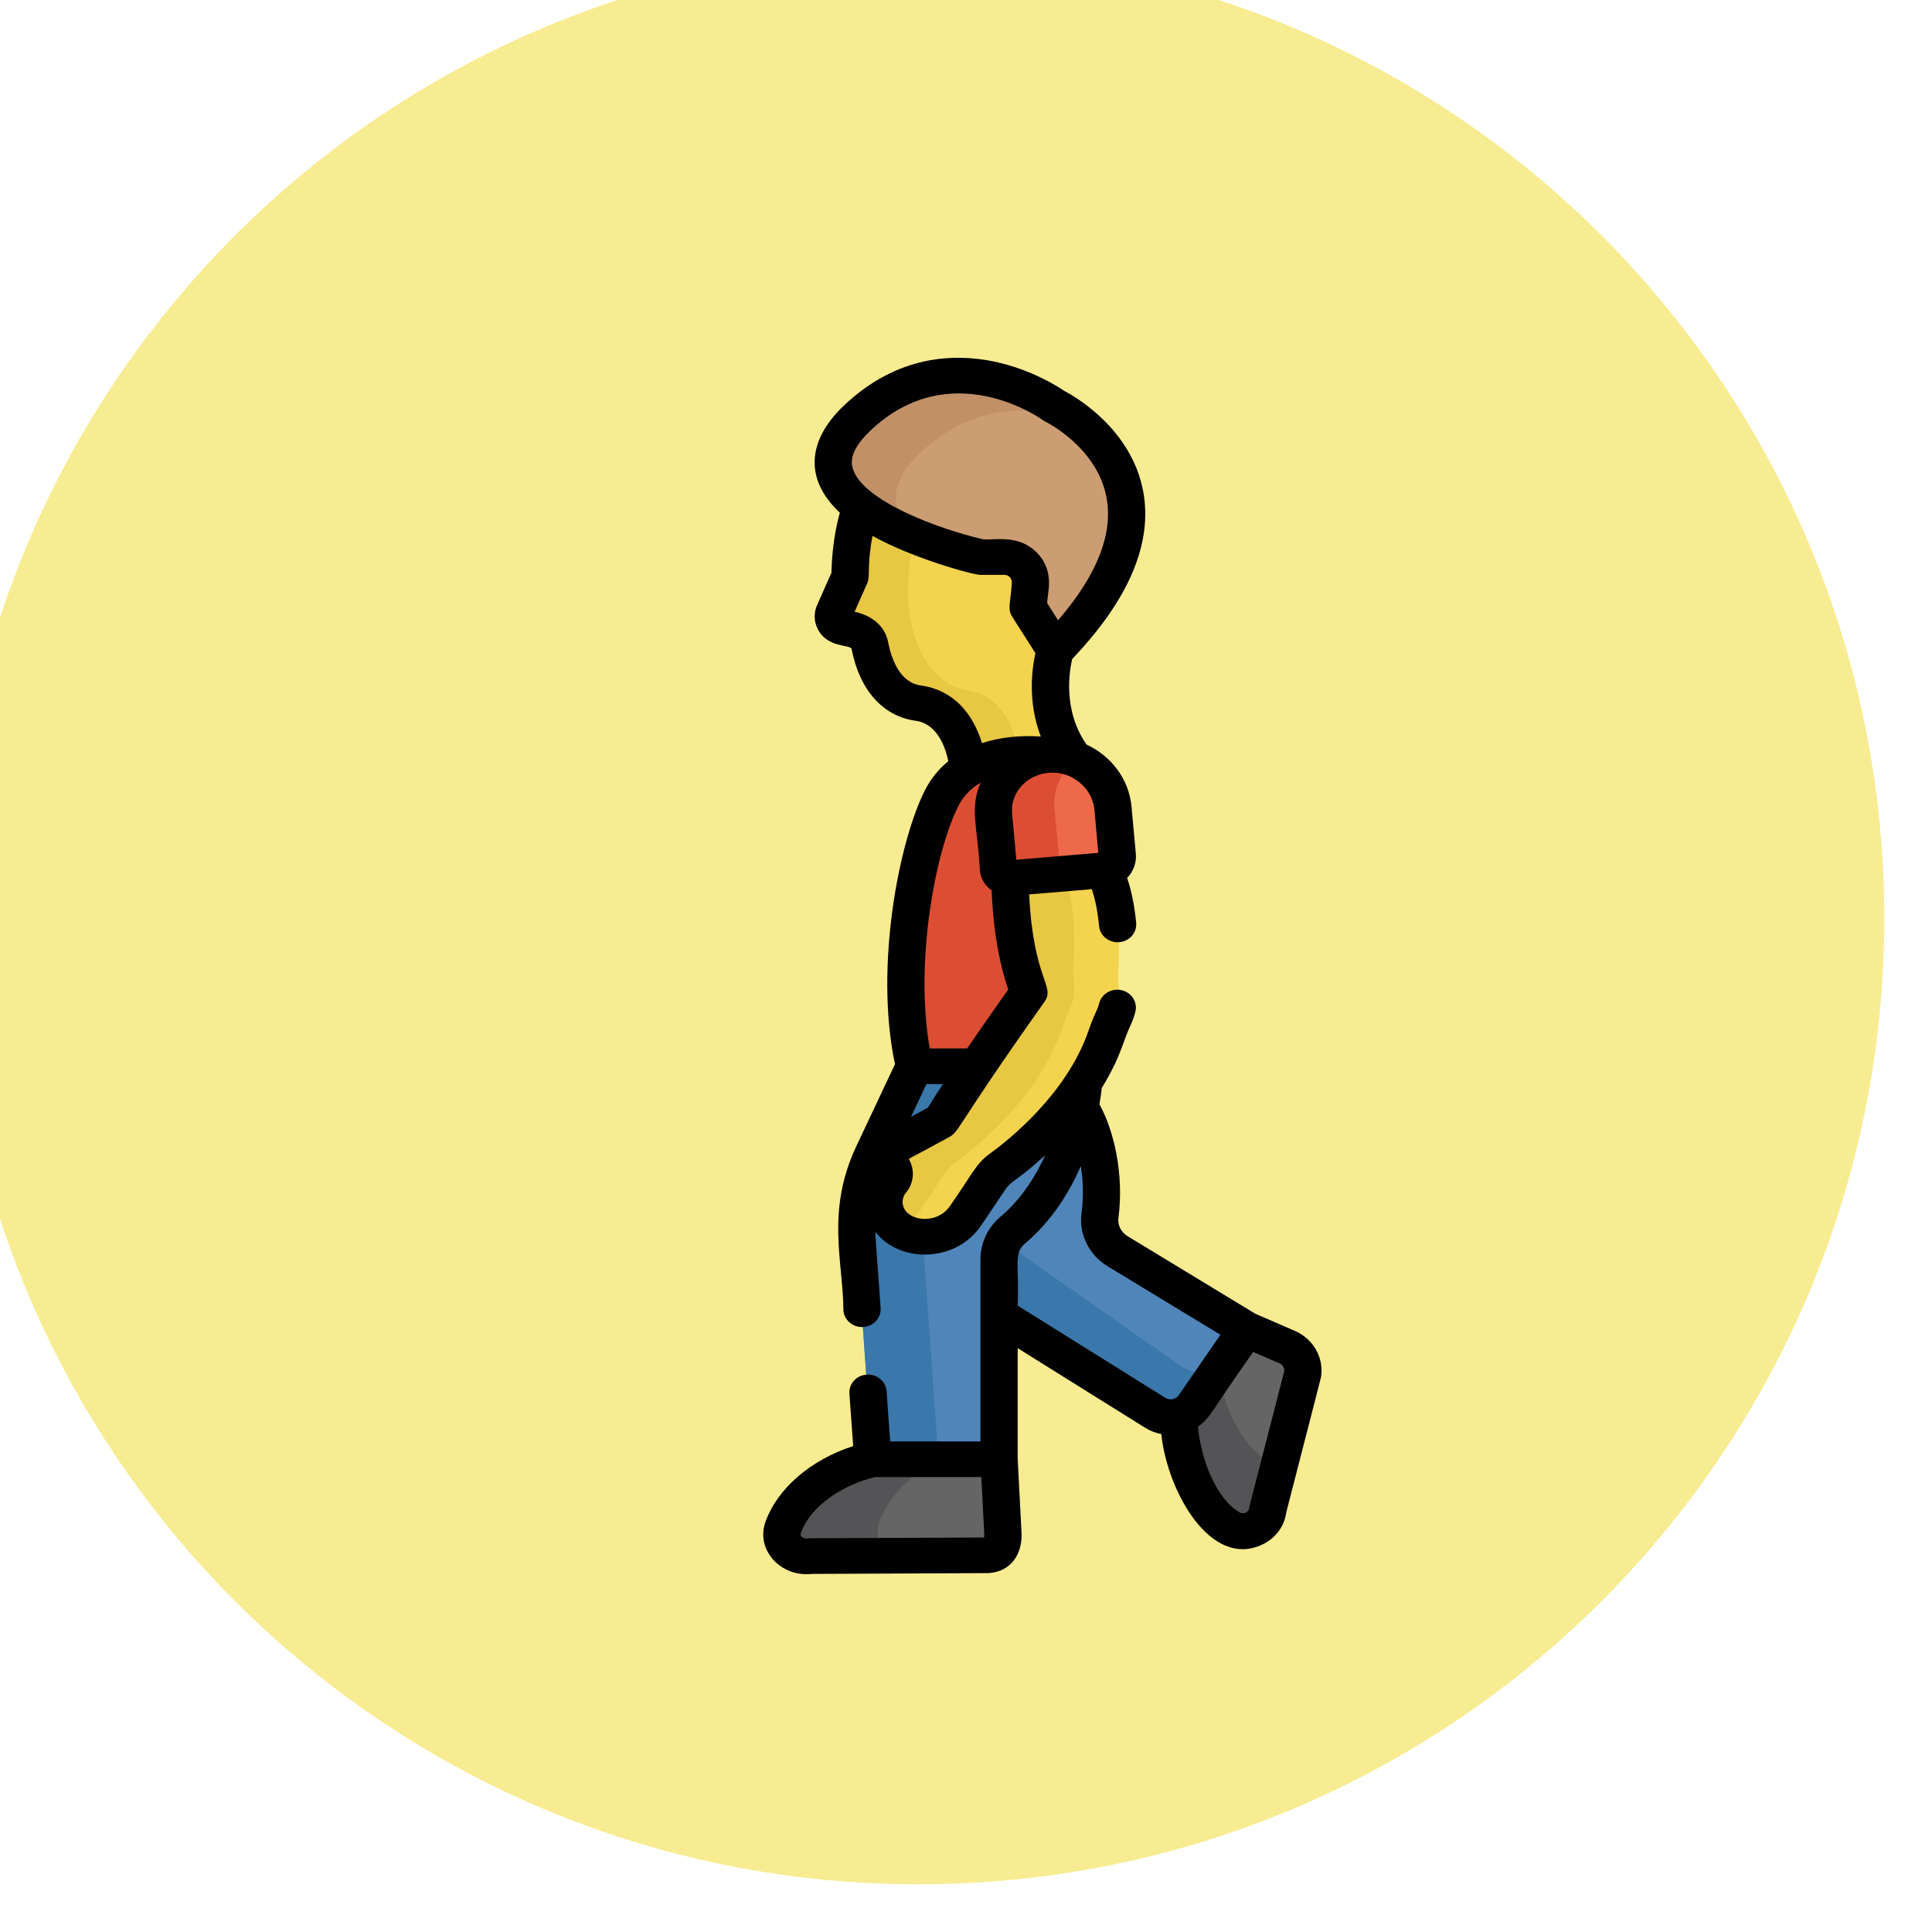 <svg width="81" height="81" viewBox="0 0 81 81" fill="none" xmlns="http://www.w3.org/2000/svg">
<g filter="url(#filter0_ii)">
<path d="M40.5 81C62.867 81 81 62.867 81 40.5C81 18.133 62.867 0 40.5 0C18.133 0 0 18.133 0 40.5C0 62.867 18.133 81 40.5 81Z" fill="#F7EC91"/>
</g>
<g style="mix-blend-mode:darken">
<g style="mix-blend-mode:luminosity">
<g style="mix-blend-mode:luminosity">
<path d="M40.62 32.343C42.031 31.484 43.885 31.775 43.885 31.775C44.303 31.74 44.707 31.805 45.072 31.948V31.82C43.456 29.751 44.272 27.261 44.272 27.261L44.271 26.996L43.235 25.369L43.328 24.402C43.387 23.784 42.878 23.252 42.229 23.253L41.245 23.255C41.245 23.255 38.12 22.552 36.315 21.217H36.217C35.749 22.496 35.665 24.163 35.665 24.163L34.999 25.669C34.889 25.919 35.031 26.204 35.302 26.279C35.571 26.394 36.36 26.367 36.498 27.076C36.649 27.856 37.117 29.287 38.522 29.479C39.895 29.666 40.544 31.052 40.62 32.343Z" fill="#F4D44E"/>
</g>
<g style="mix-blend-mode:luminosity">
<path d="M42.7 31.742C42.587 30.46 41.923 29.127 40.565 28.941C38.771 28.696 37.422 26.064 38.396 22.339C37.665 22.037 36.917 21.662 36.315 21.217H36.217C35.749 22.496 35.665 24.163 35.665 24.163L34.999 25.669C34.889 25.918 35.031 26.203 35.302 26.279C35.57 26.393 36.36 26.367 36.498 27.076C36.649 27.856 37.117 29.287 38.522 29.479C39.887 29.665 40.543 31.038 40.62 32.343C41.236 31.968 41.978 31.791 42.7 31.742Z" fill="#E8C842"/>
</g>
<g style="mix-blend-mode:luminosity">
<path d="M43.885 31.576C43.885 31.576 40.655 31.067 39.477 33.369C38.435 35.407 37.412 40.738 38.346 44.753H44.247L43.885 31.576Z" fill="#DB4E33"/>
</g>
<g style="mix-blend-mode:luminosity">
<path d="M53.991 56.457L52.276 55.714L49.44 59.352C49.44 61.361 50.396 63.344 51.579 64.038C52.245 64.429 53.108 64.018 53.178 63.273L54.638 57.602C54.716 57.125 54.451 56.656 53.991 56.457Z" fill="#656566"/>
</g>
<g style="mix-blend-mode:luminosity">
<path d="M51.049 57.288L49.44 59.352C49.44 61.361 50.396 63.345 51.579 64.038C52.245 64.429 53.108 64.018 53.178 63.273L53.665 61.383C52.538 61.351 51.28 59.33 51.049 57.288Z" fill="#545456"/>
</g>
<g style="mix-blend-mode:luminosity">
<path d="M46.859 52.424C46.334 52.105 46.045 51.525 46.122 50.935C46.451 48.433 45.101 46.414 45.101 46.414L44.94 46.508C44.676 47.802 43.99 49.971 42.234 51.455C41.871 51.761 41.673 52.209 41.673 52.673V54.998L48.443 59.217C48.992 59.559 49.728 59.413 50.089 58.889L52.276 55.714L46.859 52.424Z" fill="#5085BA"/>
</g>
<g style="mix-blend-mode:luminosity">
<path d="M49.448 57.232L41.864 51.915C41.546 52.51 41.723 52.886 41.673 54.997L48.443 59.216C48.992 59.559 49.728 59.413 50.089 58.889L51.006 57.557C50.481 57.659 49.914 57.559 49.448 57.232Z" fill="#3A77AA"/>
</g>
<g style="mix-blend-mode:luminosity">
<path d="M41.151 44.654H38.324C37.118 47.577 35.71 49.107 35.915 51.963L36.574 61.27H41.881V52.772C41.881 52.299 42.095 51.85 42.465 51.535C45.091 49.296 45.306 45.519 45.306 45.519C42.432 44.863 42.05 44.654 41.151 44.654Z" fill="#5085BA"/>
</g>
<g style="mix-blend-mode:luminosity">
<path d="M41.1 44.654H38.324C37.118 47.577 35.71 49.107 35.915 51.963L36.574 61.27H39.35L38.691 51.963C38.487 49.107 39.894 47.581 41.1 44.654Z" fill="#3A77AA"/>
</g>
<g style="mix-blend-mode:luminosity">
<path d="M36.574 61.171C34.538 61.623 33.216 62.886 32.803 64.05C32.57 64.706 33.199 65.349 33.97 65.241L41.406 65.206C41.909 65.165 42.043 64.79 42.043 64.283L41.881 61.171H36.574Z" fill="#656566"/>
</g>
<g style="mix-blend-mode:luminosity">
<path d="M36.849 63.844C37.188 62.887 38.053 61.874 39.361 61.171H36.574C34.539 61.623 33.216 62.886 32.803 64.05C32.571 64.706 33.199 65.349 33.971 65.241L37.736 65.223C37.074 65.084 36.627 64.469 36.849 63.844Z" fill="#545456"/>
</g>
<g style="mix-blend-mode:luminosity">
<path d="M46.887 40.707C46.943 39.854 46.986 37.641 46.298 36.218L42.346 36.547C42.346 36.547 42.308 39.002 42.956 41.023C43.063 41.358 43.003 41.721 42.799 42.011C39.106 47.258 39.628 46.856 39.297 47.034L37.73 47.88C37.343 48.089 37.201 48.556 37.412 48.931C37.59 49.246 37.35 49.514 37.354 49.504C36.794 50.19 37.022 51.194 37.829 51.596C38.763 52.062 39.913 51.769 40.483 50.922C41.555 49.329 41.602 49.188 41.975 48.918C42.818 48.31 45.394 46.267 46.385 43.395C46.476 43.132 46.576 42.871 46.696 42.619C47.075 41.82 46.84 41.405 46.887 40.707Z" fill="#F4D44E"/>
</g>
<g style="mix-blend-mode:luminosity">
<path d="M44.507 43.18C44.598 42.916 44.697 42.656 44.817 42.404C45.197 41.605 44.962 41.19 45.008 40.492C45.06 39.708 45.101 37.774 44.572 36.362L42.346 36.547C42.346 36.547 42.308 39.002 42.956 41.023C43.063 41.358 43.003 41.721 42.799 42.011C39.106 47.258 39.628 46.856 39.297 47.034L37.73 47.88C37.342 48.089 37.201 48.556 37.412 48.931C37.589 49.245 37.358 49.494 37.354 49.504C36.846 50.127 36.989 51.011 37.623 51.47C38.015 51.326 38.362 51.067 38.605 50.707C39.676 49.113 39.724 48.972 40.097 48.703C40.939 48.094 43.515 46.051 44.507 43.18Z" fill="#E8C842"/>
</g>
<g style="mix-blend-mode:luminosity">
<path d="M46.849 35.789L46.67 33.814C46.581 32.842 45.905 32.047 45.007 31.723C44.374 32.227 43.997 33.028 44.075 33.891C44.335 36.254 44.2 36.353 44.447 36.572L46.298 36.417C46.632 36.39 46.878 36.108 46.849 35.789Z" fill="#ED694A"/>
</g>
<g style="mix-blend-mode:luminosity">
<path d="M44.887 36.535C44.648 36.555 44.436 36.377 44.414 36.139L44.211 33.907C44.133 33.052 44.531 32.262 45.185 31.796C43.42 31.009 41.489 32.334 41.652 34.12L41.855 36.352C41.877 36.59 42.097 36.767 42.346 36.747C44.677 36.553 43.964 36.612 46.298 36.417L44.887 36.535Z" fill="#DB4E33"/>
</g>
<g style="mix-blend-mode:luminosity">
<path d="M44.222 17.019C44.222 17.019 39.829 13.829 35.941 17.55C32.017 21.304 41.14 23.355 41.14 23.355L42.125 23.353C42.774 23.351 43.283 23.884 43.224 24.502C43.172 25.042 43.084 25.396 43.365 25.837L44.272 27.261C51.024 20.315 44.222 17.019 44.222 17.019Z" fill="#CC9D72"/>
</g>
<g style="mix-blend-mode:luminosity">
<path d="M38.544 19.019C40.965 16.702 43.583 17.065 45.213 17.669C44.665 17.234 44.222 17.019 44.222 17.019C44.222 17.019 39.829 13.829 35.941 17.55C33.485 19.9 36.142 21.583 38.473 22.512C37.438 21.601 37.069 20.431 38.544 19.019Z" fill="#C19067"/>
</g>
<g style="mix-blend-mode:luminosity">
<path d="M54.288 55.797L52.627 55.078L47.27 51.824C47.001 51.66 46.852 51.362 46.891 51.063C47.133 49.22 46.693 47.37 46.094 46.3C46.125 46.127 46.179 45.785 46.188 45.62C46.992 44.32 47.076 43.663 47.399 42.983C47.482 42.809 47.552 42.613 47.601 42.417C47.702 42.016 47.444 41.612 47.025 41.515C46.606 41.418 46.184 41.665 46.083 42.066C46.002 42.388 45.911 42.419 45.637 43.213C44.713 45.89 42.244 47.83 41.509 48.361C40.886 48.811 40.761 49.24 39.834 50.552C39.278 51.38 38.008 51.195 37.858 50.533C37.784 50.208 37.989 50.002 37.993 49.992C38.315 49.597 38.363 49.057 38.115 48.616C38.084 48.562 38.107 48.6 39.691 47.729C40.303 47.399 39.744 47.711 43.784 42.009C44.265 41.331 43.325 41.117 43.147 37.499L45.776 37.28C45.922 37.717 46.023 38.234 46.079 38.824C46.117 39.235 46.499 39.538 46.927 39.501C47.356 39.464 47.673 39.101 47.634 38.69C47.568 37.985 47.44 37.356 47.256 36.808C47.511 36.544 47.655 36.182 47.62 35.796L47.44 33.824C47.335 32.662 46.588 31.697 45.557 31.218C44.548 29.785 44.836 28.122 44.953 27.628C47.331 25.133 48.333 22.768 47.928 20.598C47.438 17.965 45.042 16.608 44.612 16.384C44.349 16.205 43.225 15.483 41.681 15.159C40.045 14.816 37.621 14.861 35.363 17.021C33.847 18.471 33.712 20.099 35.212 21.496C34.915 22.532 34.867 23.606 34.859 24.009L34.254 25.378C34.115 25.693 34.123 26.051 34.277 26.36C34.69 27.191 35.664 27.007 35.704 27.212C36.039 28.935 37.017 30.031 38.386 30.218C39.308 30.344 39.642 31.35 39.758 31.913C39.355 32.243 39.028 32.646 38.786 33.117C37.7 35.242 36.653 40.501 37.522 44.617L35.904 48.051C34.62 50.777 35.346 52.884 35.362 54.941C35.39 55.335 35.733 55.637 36.14 55.637C36.595 55.637 36.951 55.269 36.92 54.838C36.707 51.813 36.707 51.955 36.699 51.641C37.663 52.929 40.048 52.996 41.148 51.361L42.166 49.847C42.407 49.49 42.643 49.512 43.817 48.436C43.412 49.334 42.813 50.281 41.929 51.027C41.406 51.47 41.105 52.117 41.105 52.802C41.105 54.084 41.105 58.256 41.105 60.433H37.321L37.17 58.325C37.14 57.913 36.767 57.603 36.337 57.631C35.907 57.659 35.582 58.016 35.612 58.427L35.77 60.628C34.001 61.196 32.592 62.399 32.09 63.812C31.683 64.963 32.709 66.134 34.046 65.987C41.907 65.95 41.421 65.956 41.479 65.951C42.41 65.874 42.871 65.136 42.827 64.248L42.667 61.161V56.523L48.005 59.856C48.219 59.99 48.45 60.078 48.687 60.123C48.937 62.52 50.759 65.795 52.933 64.751C53.483 64.487 53.85 63.989 53.927 63.409C55.015 59.176 55.376 57.784 55.384 57.736C55.514 56.931 55.064 56.134 54.288 55.797ZM38.196 46.82L38.841 45.45H39.535C39.271 45.85 39.049 46.196 38.907 46.437L38.196 46.82ZM46.048 35.757C44.468 35.889 43.669 35.955 42.609 36.044L42.435 34.13C42.304 32.695 44.066 31.843 45.252 32.797C45.619 33.092 45.843 33.502 45.885 33.954L46.048 35.757ZM36.467 18.078C39.813 14.876 43.565 17.5 43.726 17.616C43.763 17.642 43.802 17.666 43.844 17.686C43.865 17.696 45.998 18.752 46.391 20.86C46.675 22.386 45.992 24.113 44.36 26.005L43.906 25.291C43.892 24.897 44.254 23.99 43.49 23.191C42.711 22.376 41.7 22.664 41.206 22.608C39.27 22.157 36.151 20.978 35.755 19.646C35.704 19.476 35.55 18.956 36.467 18.078ZM38.606 28.739C37.697 28.615 37.359 27.558 37.239 26.939C37.023 25.829 35.857 25.664 35.83 25.649L36.358 24.454C36.497 24.139 36.335 23.753 36.581 22.467C38.254 23.404 40.803 24.108 41.116 24.102C41.567 24.101 41.969 24.1 42.102 24.1C42.289 24.1 42.437 24.254 42.42 24.433C42.376 25.254 42.222 25.519 42.438 25.857L43.41 27.384C43.269 28.014 43.073 29.414 43.636 30.88C42.811 30.822 41.943 30.902 41.17 31.155C40.786 29.902 39.962 28.924 38.606 28.739ZM40.189 33.775C40.395 33.37 40.704 33.05 41.111 32.816C40.639 33.91 40.99 34.666 41.081 36.486C41.111 36.81 41.276 37.117 41.576 37.331C41.604 38.179 41.73 39.903 42.271 41.483C41.925 41.973 41.229 42.964 40.545 43.959C40.483 43.955 40.781 43.958 38.98 43.956C38.339 40.344 39.21 35.687 40.189 33.775ZM41.256 64.46C33.532 64.498 33.985 64.487 33.881 64.501C33.708 64.526 33.525 64.417 33.568 64.293C34.004 63.065 35.431 62.228 36.684 61.928H41.143C41.252 64.226 41.281 64.267 41.256 64.46ZM42.666 54.739C42.74 53.086 42.477 52.557 42.962 52.148C44.094 51.192 44.832 49.994 45.313 48.887C45.404 49.457 45.44 50.132 45.342 50.876C45.228 51.746 45.656 52.613 46.433 53.086L51.166 55.96L49.422 58.493C49.299 58.672 49.046 58.723 48.858 58.605L42.666 54.739ZM53.843 57.483C52.313 63.442 52.388 63.105 52.378 63.211C52.36 63.401 52.141 63.506 51.968 63.405C50.988 62.829 50.345 61.186 50.227 59.81C50.742 59.459 50.772 59.18 52.54 56.681L53.644 57.159C53.776 57.216 53.855 57.347 53.843 57.483Z" fill="black"/>
</g>
</g>
</g>
<defs>
<filter id="filter0_ii" x="-4" y="-4" width="89" height="89" filterUnits="userSpaceOnUse" color-interpolation-filters="sRGB">
<feFlood flood-opacity="0" result="BackgroundImageFix"/>
<feBlend mode="normal" in="SourceGraphic" in2="BackgroundImageFix" result="shape"/>
<feColorMatrix in="SourceAlpha" type="matrix" values="0 0 0 0 0 0 0 0 0 0 0 0 0 0 0 0 0 0 127 0" result="hardAlpha"/>
<feOffset dx="4" dy="4"/>
<feGaussianBlur stdDeviation="2"/>
<feComposite in2="hardAlpha" operator="arithmetic" k2="-1" k3="1"/>
<feColorMatrix type="matrix" values="0 0 0 0 0 0 0 0 0 0 0 0 0 0 0 0 0 0 0.25 0"/>
<feBlend mode="normal" in2="shape" result="effect1_innerShadow"/>
<feColorMatrix in="SourceAlpha" type="matrix" values="0 0 0 0 0 0 0 0 0 0 0 0 0 0 0 0 0 0 127 0" result="hardAlpha"/>
<feOffset dx="-6" dy="-6"/>
<feGaussianBlur stdDeviation="2"/>
<feComposite in2="hardAlpha" operator="arithmetic" k2="-1" k3="1"/>
<feColorMatrix type="matrix" values="0 0 0 0 1 0 0 0 0 0.988 0 0 0 0 0.89 0 0 0 0.88 0"/>
<feBlend mode="normal" in2="effect1_innerShadow" result="effect2_innerShadow"/>
</filter>
</defs>
</svg>
